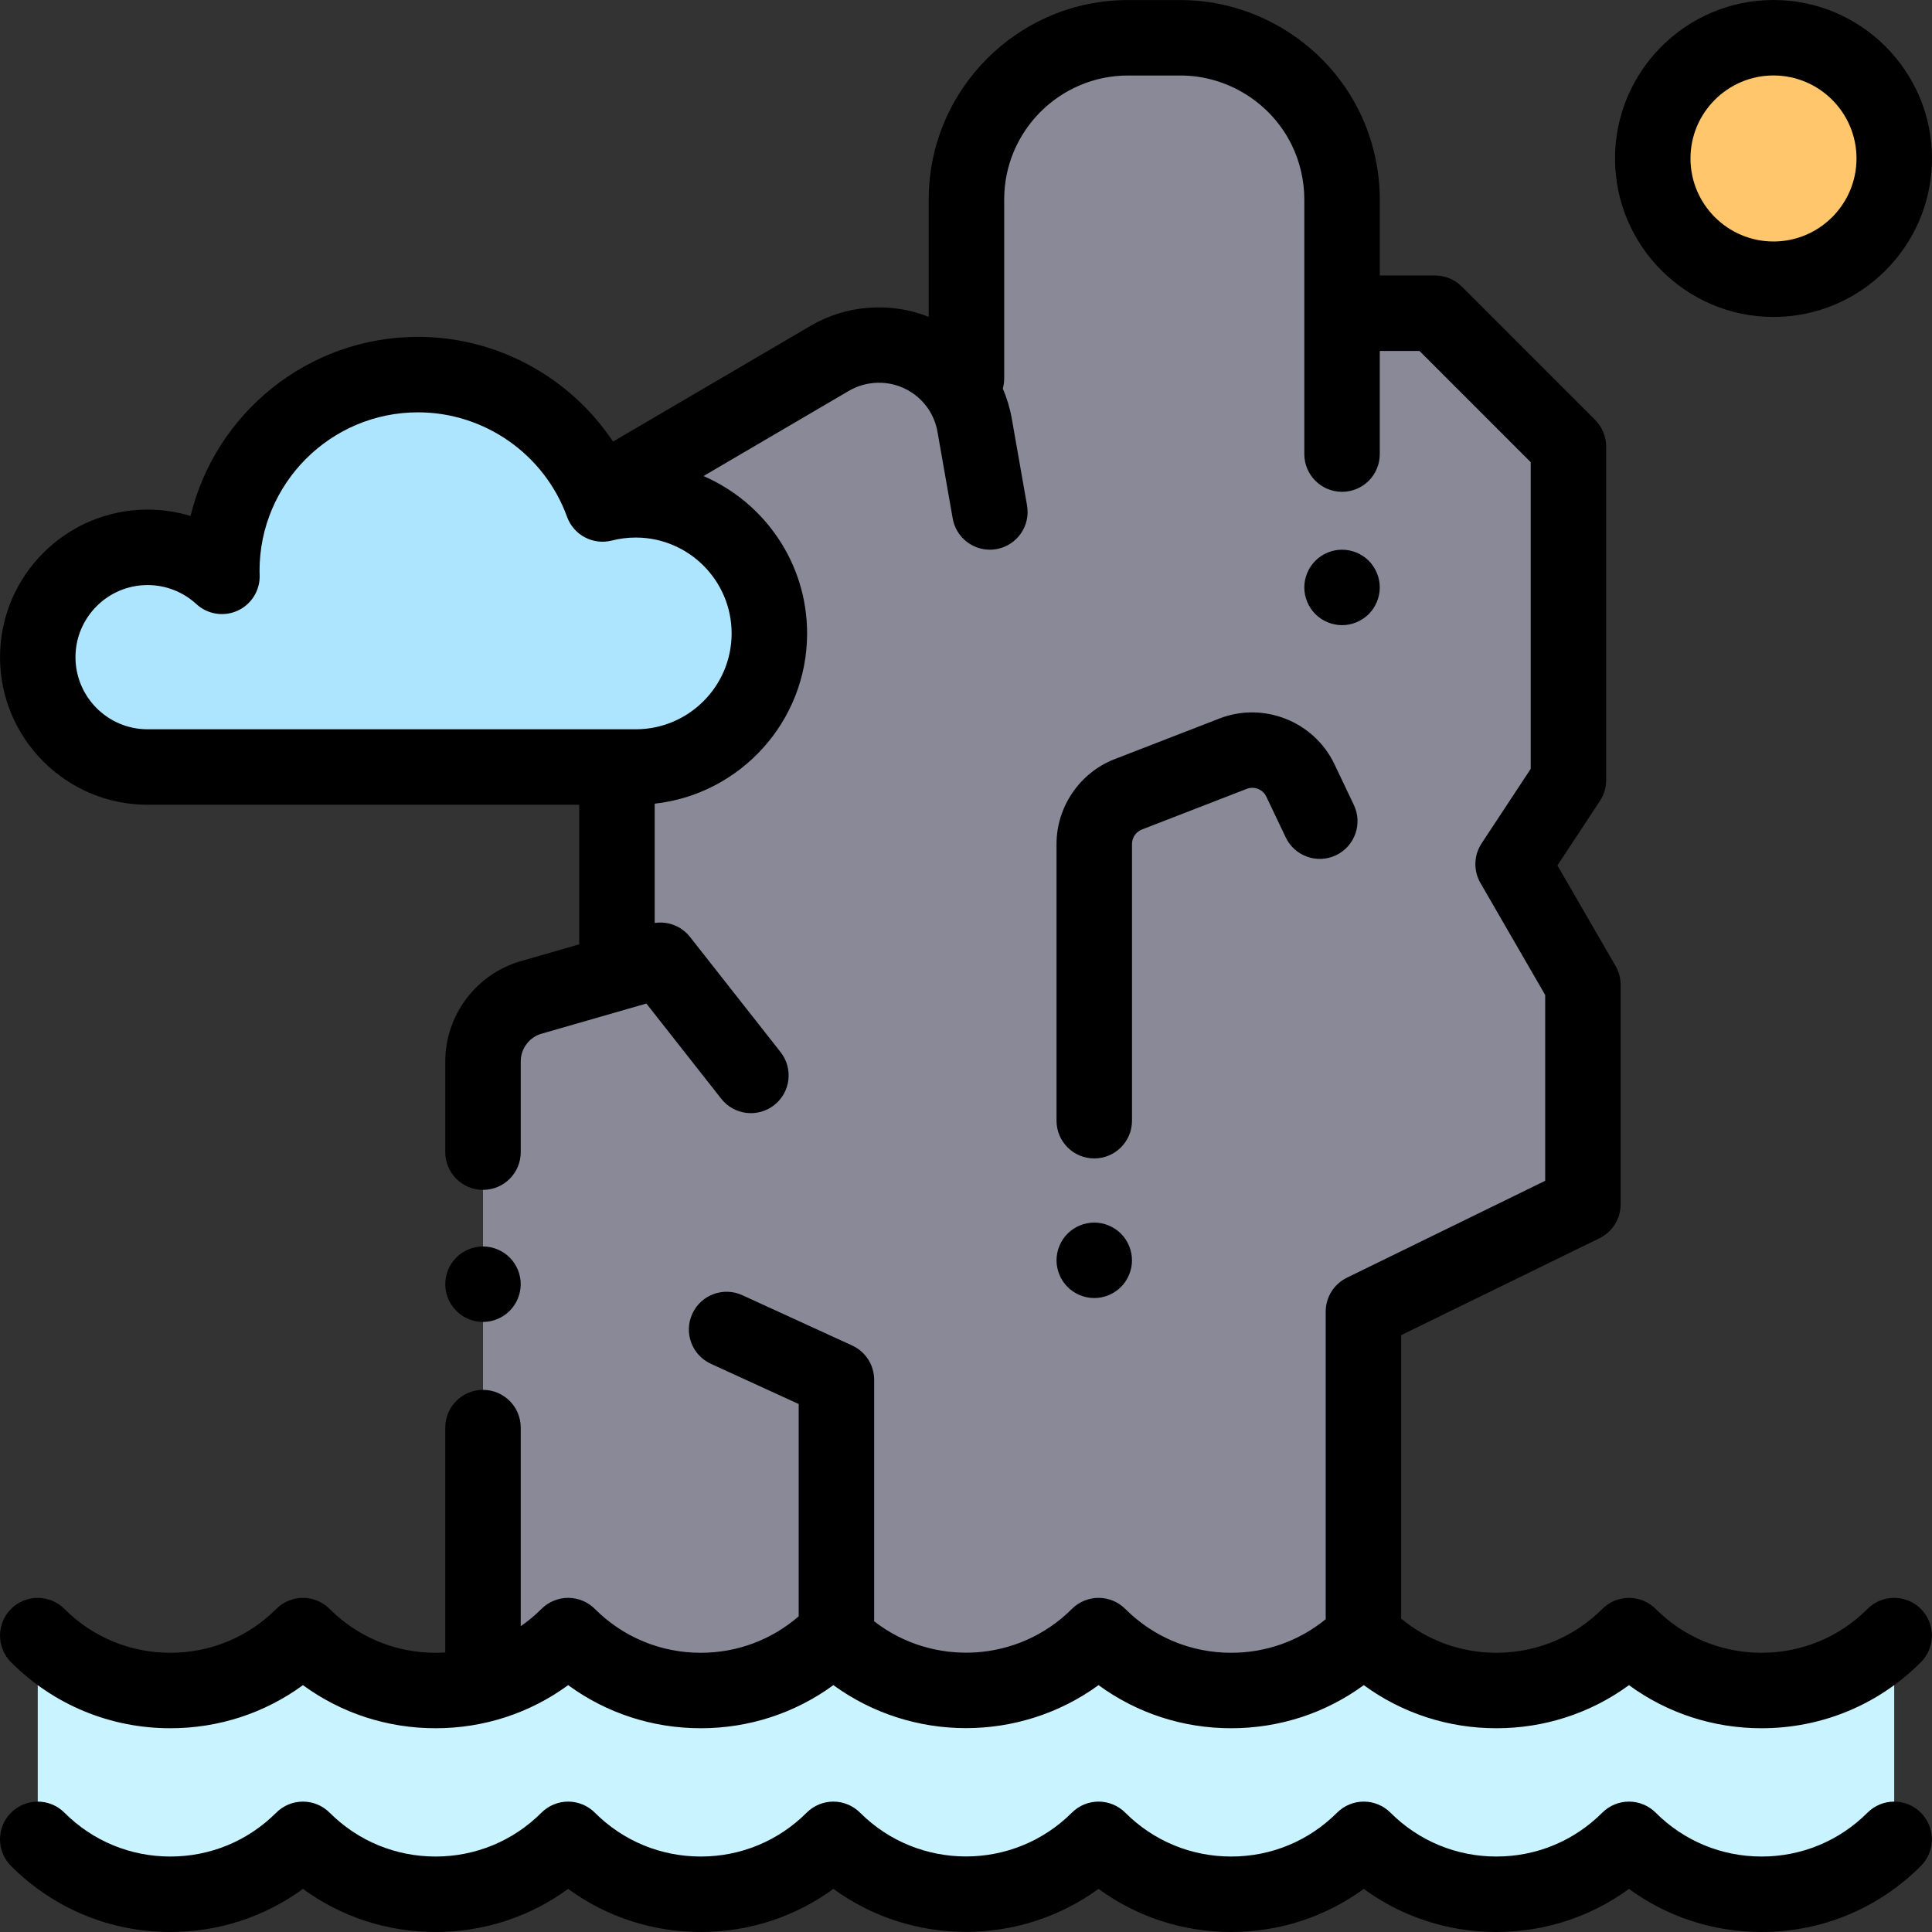 <?xml version="1.0" encoding="iso-8859-1"?>
<!-- Generator: Adobe Illustrator 19.0.0, SVG Export Plug-In . SVG Version: 6.00 Build 0)  -->
<svg version="1.1" id="Capa_1" xmlns="http://www.w3.org/2000/svg" xmlns:xlink="http://www.w3.org/1999/xlink" x="0px" y="0px"
	 viewBox="0 0 512.001 512.001" style="enable-background:new 0 0 512.001 512.001;" xml:space="preserve">
<rect x="0" y="0" width="512.001" height="512.001" fill="#333333" stroke="none"/>
<path style="fill:#C9F3FF;" d="M10.003,487.445c19.408,19.408,50.875,19.408,70.283,0c19.408,19.408,50.875,19.408,70.283,0
	c19.408,19.408,50.875,19.408,70.283,0c19.408,19.408,50.875,19.408,70.283,0c19.408,19.408,50.875,19.408,70.283,0
	c19.408,19.408,50.875,19.408,70.283,0c19.408,19.408,50.875,19.408,70.283,0v-53.998c-19.408,19.408-50.875,19.408-70.283,0
	c-19.408,19.408-50.875,19.408-70.283,0c-19.408,19.408-50.875,19.408-70.283,0c-19.408,19.408-50.875,19.408-70.283,0
	c-19.408,19.408-50.875,19.408-70.283,0c-19.408,19.408-50.875,19.408-70.283,0c-19.408,19.408-50.875,19.408-70.283,0
	L10.003,487.445L10.003,487.445z"/>
<circle style="fill:#FFC66C;" cx="469.998" cy="41.998" r="31.999"/>
<path style="fill:#898998;" d="M400.985,229.001l14.666-22.249v-88.413L380.32,83.007h-24.666V52.846
	c0-6.474-1.468-12.863-4.292-18.688c-7.161-14.769-22.131-24.147-38.543-24.147h-13.864c-23.657,0-42.835,19.178-42.835,42.835
	v47.494l2.173,12.372c-1.675-9.535-8.598-17.477-18.195-20.283c-6.927-2.025-14.399-0.871-20.626,2.777l-55.974,32.799v129.782
	l-22.745,6.543c-7.552,2.172-12.753,9.082-12.753,16.939v159.456h233.322v-93.136l58.164-28.427v-58.164L400.985,229.001z"/>
<path style="fill:#ADE5FF;" d="M39.112,203.267c-16.076,0-29.109-13.032-29.109-29.109s13.032-29.109,29.109-29.109
	c7.603,0,14.521,2.917,19.706,7.69c-0.014-0.49-0.037-0.977-0.037-1.469c0-28.718,23.28-51.998,51.998-51.998
	c22.498,0,41.656,14.29,48.9,34.288c2.815-0.72,5.764-1.104,8.803-1.104c19.554,0,35.405,15.851,35.405,35.405
	s-15.851,35.405-35.405,35.405H39.112V203.267z"/>
<path d="M494.91,426.377c-7.498,7.499-17.466,11.627-28.07,11.627s-20.573-4.129-28.071-11.627
	c-1.875-1.875-4.419-2.929-7.071-2.929s-5.196,1.054-7.071,2.929c-7.498,7.499-17.466,11.627-28.07,11.627
	c-9.319,0-18.145-3.191-25.237-9.053v-75.118l52.556-25.686c3.432-1.678,5.609-5.164,5.609-8.984V261
	c0-1.758-0.463-3.483-1.343-5.005l-15.406-26.649l11.265-17.09c1.077-1.634,1.651-3.548,1.651-5.504V118.34
	c0-2.652-1.054-5.195-2.929-7.071l-35.331-35.331c-1.875-1.875-4.419-2.929-7.071-2.929h-14.666V52.846
	c0-7.938-1.831-15.907-5.293-23.051c-8.773-18.093-27.434-29.784-47.541-29.784h-13.865c-29.133,0-52.835,23.701-52.835,52.835
	v31.114c-10.128-3.999-21.78-3.196-31.266,2.363l-52.398,30.703c-11.32-17.022-30.655-27.752-51.678-27.752
	c-29.182,0-53.72,20.268-60.277,47.466c-3.657-1.112-7.489-1.689-11.389-1.689c-21.564,0-39.108,17.544-39.108,39.108
	c0,21.565,17.544,39.109,39.108,39.109h114.385v36.991l-15.51,4.462c-11.768,3.387-19.988,14.304-19.988,26.55v24.061
	c0,5.522,4.477,10,10,10c5.523,0,10-4.478,10-10V281.27c0-3.381,2.27-6.396,5.519-7.33l22.939-6.599
	c0.007-0.002,0.014-0.004,0.021-0.006l4.819-1.386l19.84,25.23c3.414,4.341,9.701,5.094,14.041,1.679
	c4.341-3.413,5.093-9.7,1.68-14.041l-23.999-30.52c-2.245-2.855-5.836-4.236-9.361-3.7v-31.614
	c22.685-2.504,40.391-21.78,40.391-45.122c0-18.666-11.325-34.732-27.463-41.702l38.54-22.583
	c4.686-2.744,10.574-2.865,15.366-0.313c4.311,2.295,7.268,6.37,8.113,11.18l4.033,22.959c0.853,4.854,5.073,8.271,9.837,8.271
	c0.574,0,1.157-0.05,1.742-0.152c5.44-0.956,9.075-6.141,8.119-11.579l-4.033-22.958c-0.49-2.792-1.298-5.471-2.386-8.005
	c0.23-0.842,0.364-1.725,0.364-2.64V52.846c0-18.105,14.729-32.836,32.836-32.836h13.865c12.496,0,24.094,7.266,29.546,18.51
	c2.152,4.439,3.29,9.394,3.29,14.325v67.493c0,5.522,4.477,10,10,10s10-4.478,10-10V93.007h10.525l29.474,29.475v81.271
	l-13.015,19.744c-2.084,3.162-2.204,7.23-0.308,10.509l17.156,29.677v49.239l-52.556,25.686c-3.432,1.678-5.609,5.164-5.609,8.984
	v81.517c-7.059,5.763-15.811,8.897-25.047,8.897c-10.604,0-20.572-4.129-28.07-11.627c-1.875-1.875-4.419-2.929-7.071-2.929
	s-5.196,1.054-7.071,2.929c-14.288,14.288-36.843,15.375-52.403,3.283v-63.998c0-3.911-2.28-7.463-5.835-9.092l-29.105-13.333
	c-5.022-2.3-10.957-0.094-13.255,4.927c-2.3,5.021-0.095,10.956,4.926,13.256l23.27,10.66v56.254
	c-7.21,6.25-16.314,9.67-25.951,9.67c-10.604,0-20.573-4.129-28.071-11.627c-1.875-1.875-4.419-2.929-7.071-2.929
	s-5.196,1.054-7.071,2.929c-1.71,1.71-3.554,3.236-5.5,4.587v-52.637c0-5.522-4.477-10-10-10c-5.523,0-10,4.478-10,10v59.585
	c-0.853,0.054-1.709,0.092-2.572,0.092c-10.604,0-20.572-4.129-28.07-11.627c-1.875-1.875-4.419-2.929-7.071-2.929
	c-2.652,0-5.196,1.054-7.071,2.929c-7.498,7.499-17.466,11.627-28.071,11.627c-10.604,0-20.572-4.129-28.07-11.627
	c-3.905-3.903-10.237-3.903-14.141,0c-3.905,3.905-3.906,10.237,0,14.142c11.275,11.275,26.267,17.484,42.212,17.484
	c12.806,0,24.997-4.005,35.141-11.422c10.145,7.418,22.335,11.422,35.141,11.422c12.806,0,24.997-4.006,35.141-11.422
	c10.145,7.417,22.335,11.422,35.141,11.422c12.809,0,25.002-4.007,35.147-11.427c20.855,15.198,49.414,15.198,70.269,0
	c10.146,7.421,22.339,11.427,35.147,11.427c12.806,0,24.997-4.006,35.141-11.422c10.145,7.417,22.335,11.422,35.141,11.422
	c12.805,0,24.997-4.005,35.141-11.422c10.145,7.418,22.335,11.422,35.141,11.422c15.945,0,30.937-6.21,42.212-17.484
	c3.905-3.905,3.905-10.237,0-14.142C505.146,422.472,498.815,422.472,494.91,426.377z M193.887,167.861
	c0,14.009-11.396,25.406-25.406,25.406H39.112c-10.538,0-19.109-8.573-19.109-19.11c0-10.537,8.573-19.109,19.109-19.109
	c4.805,0,9.398,1.793,12.934,5.048c2.958,2.723,7.259,3.409,10.917,1.743c3.658-1.666,5.963-5.361,5.851-9.38l-0.016-0.49
	c-0.008-0.232-0.018-0.465-0.018-0.699c0-23.158,18.84-41.998,41.998-41.998c17.624,0,33.497,11.13,39.498,27.694
	c1.753,4.839,6.892,7.558,11.878,6.282c2.055-0.525,4.184-0.792,6.326-0.792C182.491,142.456,193.887,153.852,193.887,167.861z"/>
<path d="M494.91,480.374c-7.498,7.499-17.466,11.627-28.07,11.627s-20.573-4.129-28.071-11.627
	c-1.875-1.875-4.419-2.929-7.071-2.929s-5.196,1.054-7.071,2.929c-7.498,7.499-17.466,11.627-28.07,11.627
	c-10.604,0-20.573-4.129-28.071-11.627c-1.875-1.875-4.419-2.929-7.071-2.929s-5.196,1.054-7.071,2.929
	c-7.498,7.499-17.467,11.627-28.071,11.627s-20.572-4.129-28.07-11.627c-1.875-1.875-4.419-2.929-7.071-2.929
	s-5.196,1.054-7.071,2.929c-15.478,15.478-40.663,15.478-56.141,0c-1.875-1.875-4.419-2.929-7.071-2.929s-5.196,1.054-7.071,2.929
	c-7.498,7.499-17.466,11.627-28.07,11.627s-20.573-4.129-28.071-11.627c-1.875-1.875-4.419-2.929-7.071-2.929
	s-5.196,1.054-7.071,2.929c-7.498,7.499-17.466,11.627-28.071,11.627c-10.604,0-20.572-4.129-28.07-11.627
	c-1.875-1.875-4.419-2.929-7.071-2.929c-2.652,0-5.196,1.054-7.071,2.929c-7.498,7.499-17.466,11.627-28.071,11.627
	c-10.604,0-20.572-4.129-28.07-11.627c-3.905-3.903-10.237-3.904-14.141,0c-3.905,3.905-3.906,10.237,0,14.142
	c11.275,11.274,26.267,17.484,42.212,17.484c12.806,0,24.997-4.005,35.141-11.422c10.145,7.418,22.335,11.422,35.141,11.422
	s24.997-4.006,35.141-11.422c10.145,7.417,22.335,11.422,35.141,11.422c12.809,0,25.002-4.007,35.147-11.427
	c20.855,15.198,49.414,15.198,70.269,0c10.146,7.421,22.339,11.427,35.147,11.427c12.806,0,24.997-4.006,35.141-11.422
	c10.145,7.417,22.335,11.422,35.141,11.422c12.805,0,24.997-4.005,35.141-11.422c10.145,7.418,22.335,11.422,35.141,11.422
	c15.945,0,30.937-6.21,42.212-17.484c3.905-3.905,3.905-10.237,0-14.142C505.146,476.47,498.815,476.47,494.91,480.374z"/>
<path d="M127.997,350.325c2.63,0,5.21-1.061,7.07-2.931c1.86-1.859,2.93-4.439,2.93-7.069s-1.07-5.21-2.93-7.07
	c-1.86-1.86-4.44-2.93-7.07-2.93c-2.63,0-5.21,1.069-7.07,2.93c-1.86,1.86-2.93,4.44-2.93,7.07c0,2.64,1.07,5.21,2.93,7.069
	C122.787,349.264,125.367,350.325,127.997,350.325z"/>
<path d="M362.727,162.744c1.86-1.86,2.93-4.44,2.93-7.07c0-2.64-1.07-5.21-2.93-7.07c-1.86-1.87-4.44-2.93-7.07-2.93
	s-5.21,1.06-7.07,2.93c-1.87,1.86-2.93,4.431-2.93,7.07c0,2.63,1.06,5.2,2.93,7.07c1.86,1.859,4.44,2.93,7.07,2.93
	S360.867,164.603,362.727,162.744z"/>
<path d="M323.175,190.408l-27.801,10.78c-9.202,3.567-15.384,12.596-15.384,22.466v73.344c0,5.522,4.477,10,10,10
	c5.523,0,10-4.478,10-10v-73.344c0-1.679,1.051-3.213,2.615-3.82l27.8-10.779c1.99-0.771,4.263,0.133,5.18,2.058l5.145,10.805
	c2.375,4.987,8.341,7.104,13.327,4.729c4.986-2.374,7.104-8.341,4.729-13.326l-5.146-10.806
	C348.249,191.193,334.866,185.876,323.175,190.408z"/>
<path d="M282.92,341.065c1.86,1.86,4.44,2.931,7.07,2.931c2.63,0,5.21-1.07,7.07-2.931c1.86-1.859,2.93-4.439,2.93-7.069
	s-1.07-5.21-2.93-7.07c-1.86-1.86-4.44-2.93-7.07-2.93c-2.63,0-5.21,1.069-7.07,2.93c-1.86,1.86-2.93,4.44-2.93,7.07
	S281.06,339.206,282.92,341.065z"/>
<path d="M469.997,83.996c23.158,0,41.998-18.84,41.998-41.998S493.155,0,469.997,0c-23.158,0-41.998,18.84-41.998,41.998
	S446.839,83.996,469.997,83.996z M469.997,19.999c12.13,0,21.999,9.869,21.999,21.999s-9.869,21.999-21.999,21.999
	c-12.13,0-21.999-9.869-21.999-21.999S457.866,19.999,469.997,19.999z"/>
<g>
</g>
<g>
</g>
<g>
</g>
<g>
</g>
<g>
</g>
<g>
</g>
<g>
</g>
<g>
</g>
<g>
</g>
<g>
</g>
<g>
</g>
<g>
</g>
<g>
</g>
<g>
</g>
<g>
</g>
</svg>
